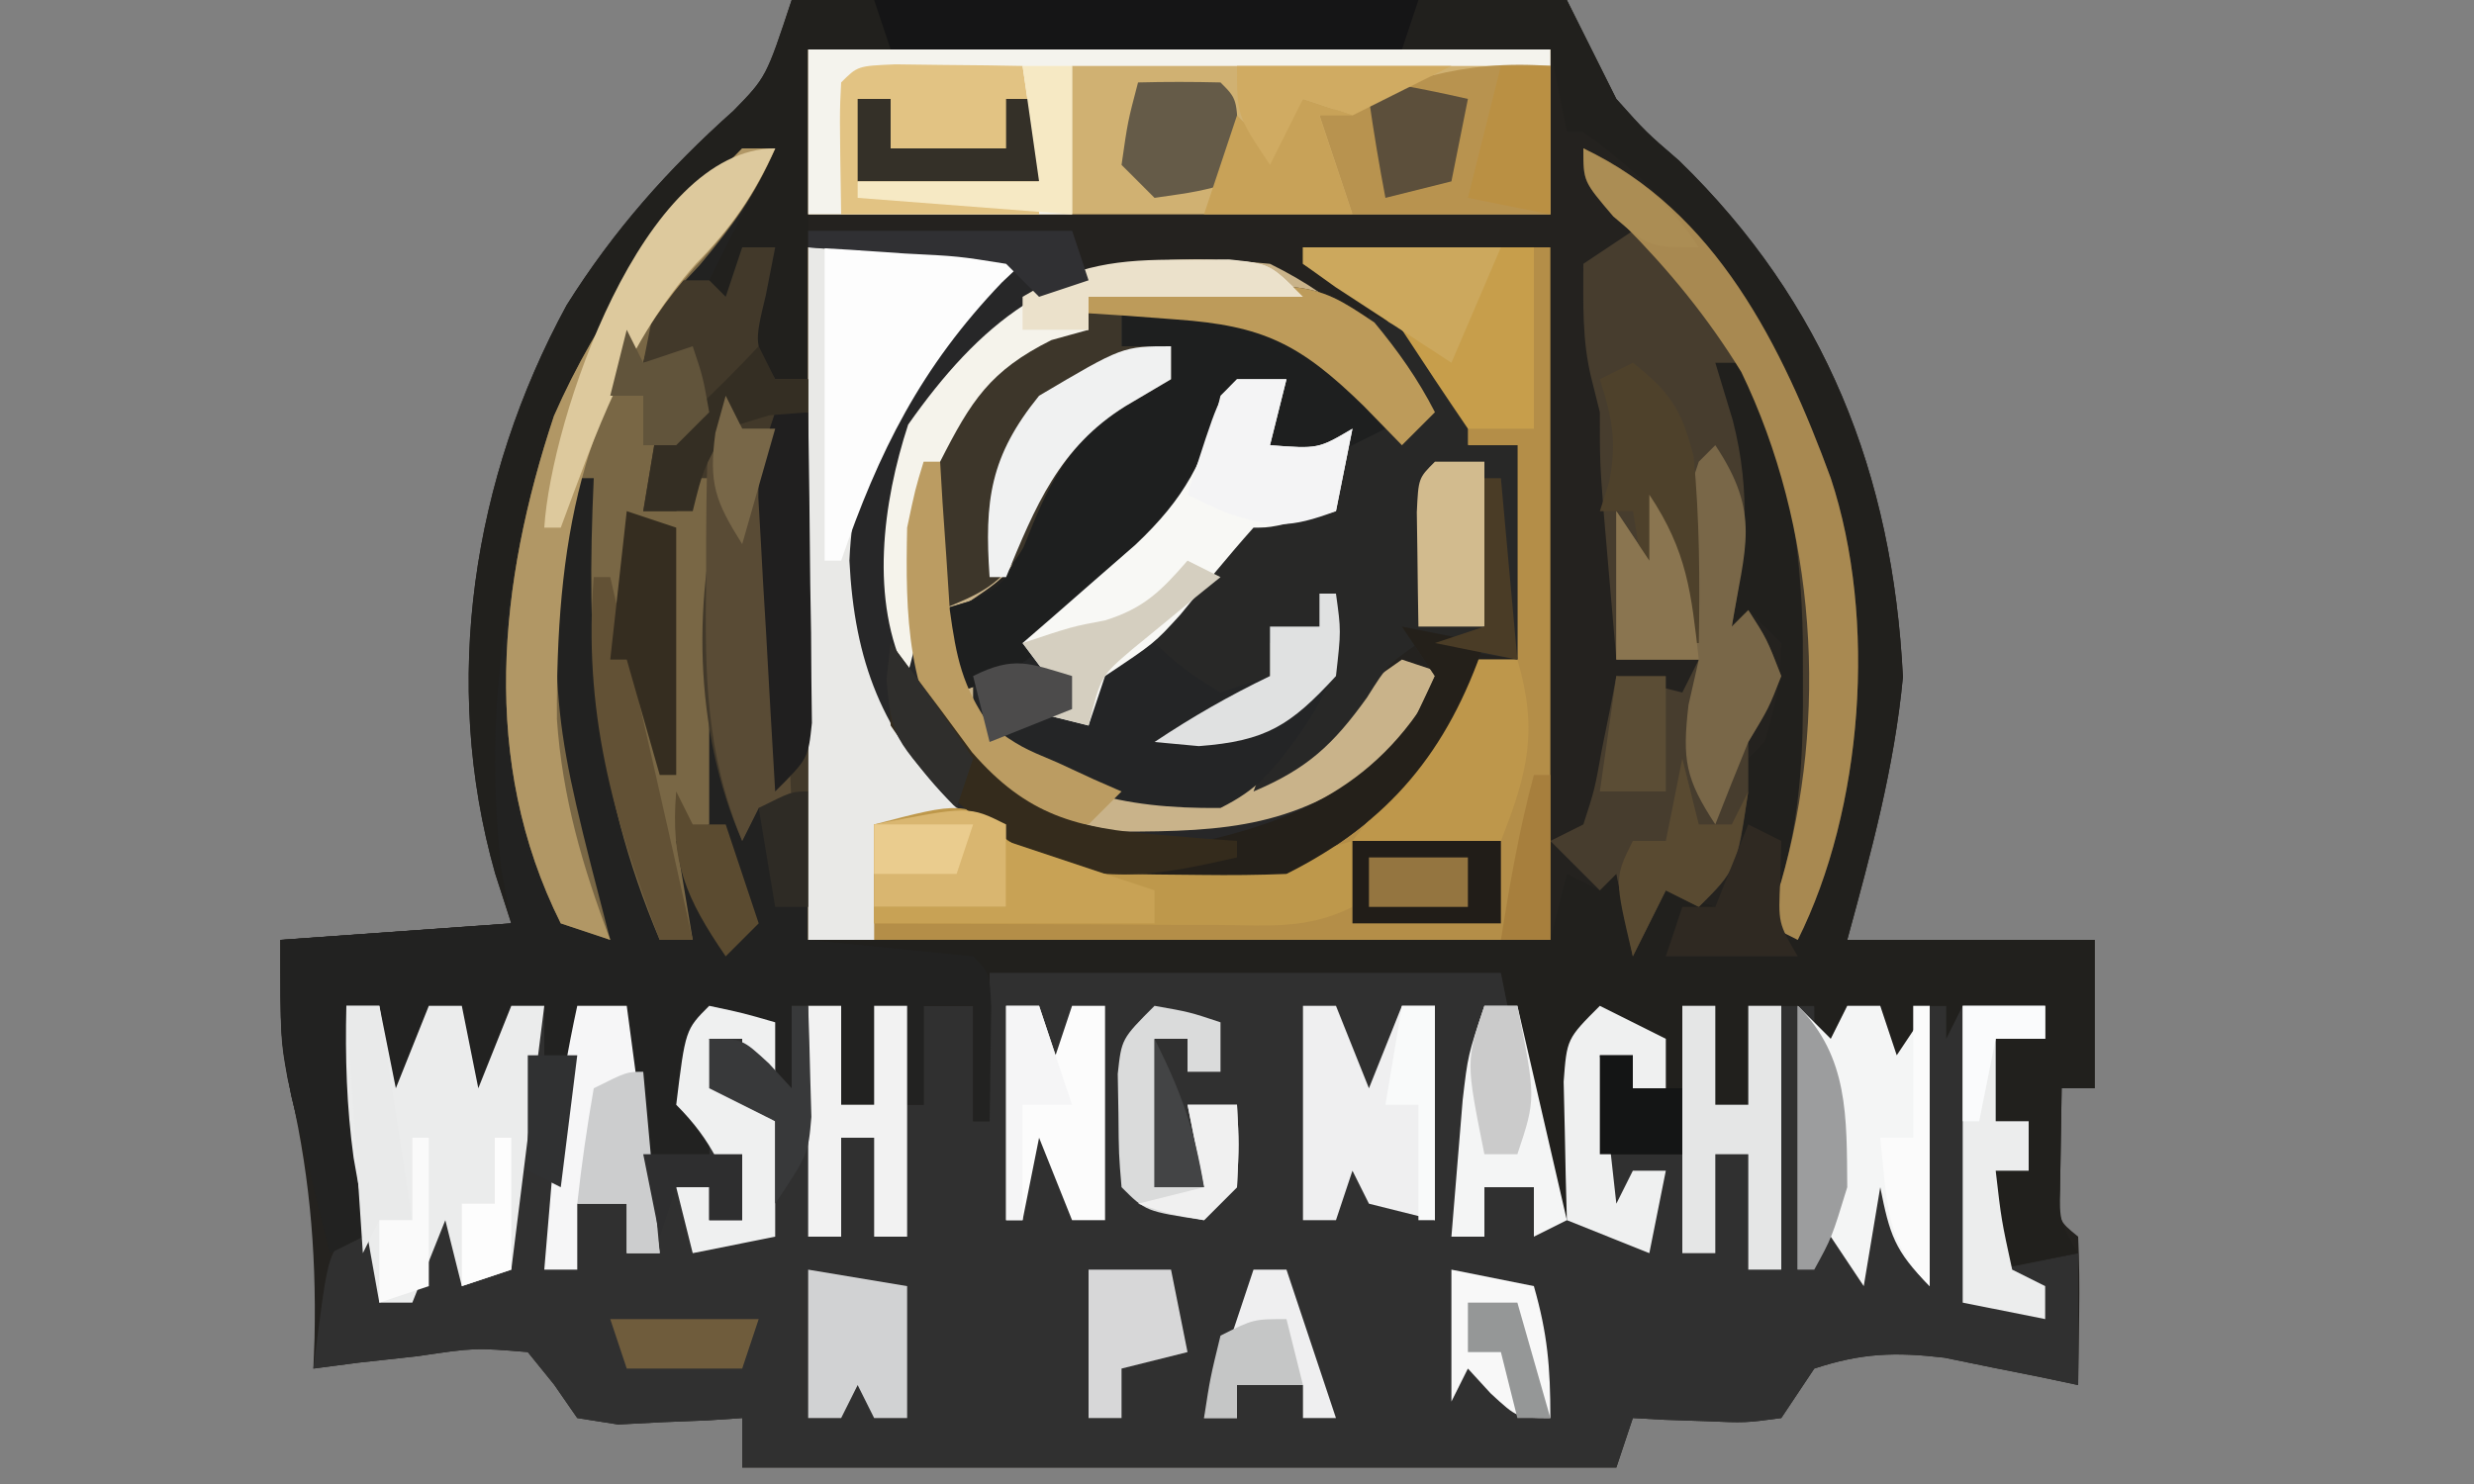 <?xml version="1.0" encoding="UTF-8"?>
<svg version="1.1" xmlns="http://www.w3.org/2000/svg" width="150" height="90">
<rect width="100%" height="100%" fill="#808080" stroke="none"/>
<path d="M0 0 C15.51 0 31.02 0 47 0 C47.99 1.98 48.98 3.96 50 6 C51.796 8.01 51.796 8.01 53.812 9.75 C62.652 18.346 66.76 28.743 67.375 41.062 C66.85 46.574 65.457 51.658 64 57 C68.95 57 73.9 57 79 57 C79 59.97 79 62.94 79 66 C78.34 66 77.68 66 77 66 C76.979 67.299 76.959 68.599 76.938 69.938 C76.926 70.668 76.914 71.399 76.902 72.152 C76.794 74.017 76.794 74.017 78 75 C78.072 76.519 78.084 78.042 78.062 79.562 C78.053 80.389 78.044 81.215 78.035 82.066 C78.024 82.704 78.012 83.343 78 84 C76.896 83.766 76.896 83.766 75.77 83.527 C74.794 83.333 73.818 83.138 72.812 82.938 C71.85 82.74 70.887 82.543 69.895 82.34 C66.9 81.988 64.859 82.057 62 83 C61.34 83.99 60.68 84.98 60 86 C57.836 86.293 57.836 86.293 55.375 86.188 C54.558 86.16 53.74 86.133 52.898 86.105 C52.272 86.071 51.645 86.036 51 86 C50.505 87.485 50.505 87.485 50 89 C32.51 89 15.02 89 -3 89 C-3 88.01 -3 87.02 -3 86 C-3.687 86.046 -4.374 86.093 -5.082 86.141 C-5.983 86.177 -6.884 86.213 -7.812 86.25 C-8.706 86.296 -9.599 86.343 -10.52 86.391 C-11.338 86.262 -12.157 86.133 -13 86 C-13.464 85.33 -13.928 84.659 -14.406 83.969 C-14.932 83.319 -15.458 82.669 -16 82 C-19.212 81.734 -19.212 81.734 -22.688 82.25 C-23.867 82.379 -25.046 82.508 -26.262 82.641 C-27.165 82.759 -28.069 82.878 -29 83 C-28.977 82.394 -28.954 81.788 -28.93 81.164 C-28.811 75.675 -29.273 70.76 -30.562 65.422 C-31 63 -31 63 -31 57 C-26.38 56.67 -21.76 56.34 -17 56 C-17.322 55.004 -17.645 54.007 -17.977 52.98 C-21.273 41.368 -19.337 28.974 -13.645 18.508 C-10.795 13.97 -7.51 10.266 -3.516 6.703 C-1.544 4.682 -1.544 4.682 0 0 Z " fill="#24221F" transform="translate(48,0)"/>
<path d="M0 0 C11.22 0 22.44 0 34 0 C33.34 0.33 32.68 0.66 32 1 C32.309 1.536 32.619 2.072 32.938 2.625 C34.178 5.398 34.591 8 35 11 C35.66 8.69 36.32 6.38 37 4 C38.32 4 39.64 4 41 4 C41.495 5.98 41.495 5.98 42 8 C41.34 8 40.68 8 40 8 C40 7.34 40 6.68 40 6 C39.34 6 38.68 6 38 6 C38 7.98 38 9.96 38 12 C39.65 12 41.3 12 43 12 C43 9.03 43 6.06 43 3 C43.66 3 44.32 3 45 3 C45 4.98 45 6.96 45 9 C45.66 9 46.32 9 47 9 C47 7.02 47 5.04 47 3 C48.32 3 49.64 3 51 3 C51.495 3.99 51.495 3.99 52 5 C52.33 4.34 52.66 3.68 53 3 C53.66 3 54.32 3 55 3 C55.495 4.485 55.495 4.485 56 6 C56.33 5.01 56.66 4.02 57 3 C59.64 3 62.28 3 65 3 C65 3.66 65 4.32 65 5 C64.01 5 63.02 5 62 5 C62 6.65 62 8.3 62 10 C62.66 10 63.32 10 64 10 C64 10.99 64 11.98 64 13 C63.34 13 62.68 13 62 13 C62 14.98 62 16.96 62 19 C63.65 18.67 65.3 18.34 67 18 C67 20.64 67 23.28 67 26 C66.264 25.844 65.528 25.688 64.77 25.527 C63.794 25.333 62.818 25.138 61.812 24.938 C60.368 24.642 60.368 24.642 58.895 24.34 C55.9 23.988 53.859 24.057 51 25 C50.01 26.485 50.01 26.485 49 28 C46.836 28.293 46.836 28.293 44.375 28.188 C43.149 28.147 43.149 28.147 41.898 28.105 C41.272 28.071 40.645 28.036 40 28 C39.505 29.485 39.505 29.485 39 31 C21.51 31 4.02 31 -14 31 C-14 30.01 -14 29.02 -14 28 C-14.687 28.046 -15.374 28.093 -16.082 28.141 C-17.434 28.195 -17.434 28.195 -18.812 28.25 C-19.706 28.296 -20.599 28.343 -21.52 28.391 C-22.338 28.262 -23.157 28.133 -24 28 C-24.464 27.33 -24.928 26.659 -25.406 25.969 C-25.932 25.319 -26.458 24.669 -27 24 C-30.212 23.734 -30.212 23.734 -33.688 24.25 C-34.867 24.379 -36.046 24.508 -37.262 24.641 C-38.165 24.759 -39.069 24.878 -40 25 C-39.125 18.125 -39.125 18.125 -38 17 C-37.927 14.647 -37.916 12.292 -37.938 9.938 C-37.951 8.002 -37.951 8.002 -37.965 6.027 C-37.976 5.028 -37.988 4.029 -38 3 C-37.34 3 -36.68 3 -36 3 C-35.67 4.65 -35.34 6.3 -35 8 C-34.34 6.35 -33.68 4.7 -33 3 C-32.34 3 -31.68 3 -31 3 C-30.67 4.65 -30.34 6.3 -30 8 C-29.34 6.35 -28.68 4.7 -28 3 C-27.34 3 -26.68 3 -26 3 C-26 3.99 -26 4.98 -26 6 C-25.34 6 -24.68 6 -24 6 C-24 5.01 -24 4.02 -24 3 C-23.01 3 -22.02 3 -21 3 C-20.67 5.97 -20.34 8.94 -20 12 C-18.68 11.67 -17.36 11.34 -16 11 C-16.66 10.34 -17.32 9.68 -18 9 C-17.625 6.375 -17.625 6.375 -17 4 C-15.68 3.67 -14.36 3.34 -13 3 C-12.34 4.65 -11.68 6.3 -11 8 C-11 6.35 -11 4.7 -11 3 C-10.01 3 -9.02 3 -8 3 C-8 4.98 -8 6.96 -8 9 C-7.34 9 -6.68 9 -6 9 C-6 7.02 -6 5.04 -6 3 C-4.02 3 -2.04 3 0 3 C0 2.01 0 1.02 0 0 Z " fill="#303030" transform="translate(59,58)"/>
<path d="M0 0 C15.51 0 31.02 0 47 0 C47.99 1.98 48.98 3.96 50 6 C51.796 8.01 51.796 8.01 53.812 9.75 C62.652 18.346 66.76 28.743 67.375 41.062 C66.85 46.574 65.457 51.658 64 57 C68.95 57 73.9 57 79 57 C79 59.97 79 62.94 79 66 C78.34 66 77.68 66 77 66 C76.979 67.279 76.959 68.558 76.938 69.875 C76.926 70.594 76.914 71.314 76.902 72.055 C76.874 74.082 76.874 74.082 78 76 C76.35 76.33 74.7 76.66 73 77 C73 75.02 73 73.04 73 71 C73.66 71 74.32 71 75 71 C75 70.01 75 69.02 75 68 C74.34 68 73.68 68 73 68 C73 66.35 73 64.7 73 63 C73.99 63 74.98 63 76 63 C76 62.34 76 61.68 76 61 C74.35 61 72.7 61 71 61 C70.505 61.99 70.505 61.99 70 63 C70 62.34 70 61.68 70 61 C69.34 61 68.68 61 68 61 C68 63.31 68 65.62 68 68 C66.539 65.353 66 64.106 66 61 C65.34 61 64.68 61 64 61 C64 62.65 64 64.3 64 66 C62 63 62 63 62 61 C60.68 61 59.36 61 58 61 C58 62.98 58 64.96 58 67 C57.34 67 56.68 67 56 67 C56 65.02 56 63.04 56 61 C55.34 61 54.68 61 54 61 C54 63.97 54 66.94 54 70 C52.35 70 50.7 70 49 70 C49 68.02 49 66.04 49 64 C49.66 64 50.32 64 51 64 C51 64.66 51 65.32 51 66 C51.66 66 52.32 66 53 66 C52.34 64.68 51.68 63.36 51 62 C49.515 62.495 49.515 62.495 48 63 C47.67 66.63 47.34 70.26 47 74 C46.67 74 46.34 74 46 74 C45.01 69.05 44.02 64.1 43 59 C32.77 59 22.54 59 12 59 C12 61.97 12 64.94 12 68 C11.67 68 11.34 68 11 68 C11 65.69 11 63.38 11 61 C10.01 61 9.02 61 8 61 C8 62.98 8 64.96 8 67 C7.67 67 7.34 67 7 67 C7 65.02 7 63.04 7 61 C6.34 61 5.68 61 5 61 C5 62.98 5 64.96 5 67 C4.34 67 3.68 67 3 67 C3 65.02 3 63.04 3 61 C2.01 61 1.02 61 0 61 C0 62.65 0 64.3 0 66 C-0.66 65.67 -1.32 65.34 -2 65 C-2 64.01 -2 63.02 -2 62 C-3.98 62.495 -3.98 62.495 -6 63 C-5.753 64.145 -5.753 64.145 -5.5 65.312 C-5 68 -5 68 -5 71 C-6.32 70.67 -7.64 70.34 -9 70 C-9.33 67.03 -9.66 64.06 -10 61 C-10.99 61 -11.98 61 -13 61 C-13 61.99 -13 62.98 -13 64 C-13.66 64 -14.32 64 -15 64 C-15 63.01 -15 62.02 -15 61 C-15.66 61 -16.32 61 -17 61 C-17.33 64.96 -17.66 68.92 -18 73 C-18.33 73 -18.66 73 -19 73 C-19.33 69.04 -19.66 65.08 -20 61 C-20.66 61 -21.32 61 -22 61 C-22.33 64.96 -22.66 68.92 -23 73 C-23.33 73 -23.66 73 -24 73 C-24.33 69.04 -24.66 65.08 -25 61 C-25.66 61 -26.32 61 -27 61 C-26.835 61.825 -26.67 62.65 -26.5 63.5 C-25.941 67.413 -25.932 71.052 -26 75 C-26.99 75.495 -26.99 75.495 -28 76 C-28.508 73.96 -29.006 71.918 -29.5 69.875 C-29.778 68.738 -30.057 67.601 -30.344 66.43 C-31 63 -31 63 -31 57 C-26.38 56.67 -21.76 56.34 -17 56 C-17.322 55.004 -17.645 54.007 -17.977 52.98 C-21.273 41.368 -19.337 28.974 -13.645 18.508 C-10.795 13.97 -7.51 10.266 -3.516 6.703 C-1.544 4.682 -1.544 4.682 0 0 Z M1 3 C1 20.82 1 38.64 1 57 C15.85 57 30.7 57 46 57 C46.33 55.68 46.66 54.36 47 53 C47.99 53.495 47.99 53.495 49 54 C49.33 53.67 49.66 53.34 50 53 C50.495 55.475 50.495 55.475 51 58 C51.66 56.68 52.32 55.36 53 54 C53.99 54.33 54.98 54.66 56 55 C57.78 52.132 57.78 52.132 57.5 48.875 C57.335 48.256 57.17 47.638 57 47 C57.66 46.34 58.32 45.68 59 45 C59.829 42.027 59.829 42.027 60 39 C59.34 38.34 58.68 37.68 58 37 C57.67 37.33 57.34 37.66 57 38 C57.206 36.845 57.413 35.69 57.625 34.5 C58.225 29.894 57.341 26.417 56 22 C56.66 22 57.32 22 58 22 C60.68 28.349 61.301 34.379 61.312 41.188 C61.32 42.327 61.32 42.327 61.328 43.49 C61.269 48.34 60.531 52.396 59 57 C59.66 57 60.32 57 61 57 C65.183 48.635 65.286 38.885 63.309 29.836 C60.335 21.002 55.591 13.473 48 8 C47.67 8 47.34 8 47 8 C46.505 5.525 46.505 5.525 46 3 C31.15 3 16.3 3 1 3 Z " fill="#21201D" transform="translate(48,0)"/>
<path d="M0 0 C-1.333 2.667 -2.667 5.333 -4 8 C-3.67 8.33 -3.34 8.66 -3 9 C-2.67 8.01 -2.34 7.02 -2 6 C-1.34 6 -0.68 6 0 6 C-0.186 6.949 -0.371 7.897 -0.562 8.875 C-1.287 11.899 -1.287 11.899 0 14 C0.66 14 1.32 14 2 14 C2 25.22 2 36.44 2 48 C5.3 48.33 8.6 48.66 12 49 C13 50 13 50 13.098 52.066 C13.086 52.89 13.074 53.714 13.062 54.562 C13.053 55.389 13.044 56.215 13.035 57.066 C13.024 57.704 13.012 58.343 13 59 C12.67 59 12.34 59 12 59 C12 56.69 12 54.38 12 52 C11.01 52 10.02 52 9 52 C9 53.98 9 55.96 9 58 C8.67 58 8.34 58 8 58 C8 56.02 8 54.04 8 52 C7.34 52 6.68 52 6 52 C6 53.98 6 55.96 6 58 C5.34 58 4.68 58 4 58 C4 56.02 4 54.04 4 52 C3.01 52 2.02 52 1 52 C1 53.65 1 55.3 1 57 C0.34 56.67 -0.32 56.34 -1 56 C-1 55.01 -1 54.02 -1 53 C-2.98 53.495 -2.98 53.495 -5 54 C-4.835 54.763 -4.67 55.526 -4.5 56.312 C-4 59 -4 59 -4 62 C-5.32 61.67 -6.64 61.34 -8 61 C-8.33 58.03 -8.66 55.06 -9 52 C-9.99 52 -10.98 52 -12 52 C-12 52.99 -12 53.98 -12 55 C-12.66 55 -13.32 55 -14 55 C-14 54.01 -14 53.02 -14 52 C-14.66 52 -15.32 52 -16 52 C-16.33 55.96 -16.66 59.92 -17 64 C-17.33 64 -17.66 64 -18 64 C-18.33 60.04 -18.66 56.08 -19 52 C-19.66 52 -20.32 52 -21 52 C-21.33 55.96 -21.66 59.92 -22 64 C-22.33 64 -22.66 64 -23 64 C-23.33 60.04 -23.66 56.08 -24 52 C-24.66 52 -25.32 52 -26 52 C-25.835 52.825 -25.67 53.65 -25.5 54.5 C-24.941 58.413 -24.932 62.052 -25 66 C-25.99 66.495 -25.99 66.495 -27 67 C-27.508 64.96 -28.006 62.918 -28.5 60.875 C-28.778 59.738 -29.057 58.601 -29.344 57.43 C-30 54 -30 54 -30 48 C-25.38 47.67 -20.76 47.34 -16 47 C-16.206 45.866 -16.413 44.731 -16.625 43.562 C-18.287 28.367 -14.098 15.082 -5 3 C-2.34 0 -2.34 0 0 0 Z " fill="#222221" transform="translate(47,9)"/>
<path d="M0 0 C4.62 0 9.24 0 14 0 C13.258 0.701 12.515 1.403 11.75 2.125 C5.974 8.163 3.598 13.114 3.73 21.367 C4.247 26.409 6.032 30.013 9.59 33.605 C14.677 37.445 19.772 37.681 26.004 37.422 C31.311 36.675 33.835 34.291 37.312 30.438 C39.144 28.035 39.144 28.035 40 25 C40.99 25 41.98 25 43 25 C43 20.71 43 16.42 43 12 C42.01 12 41.02 12 40 12 C39.608 11.092 39.216 10.185 38.812 9.25 C36.904 5.827 35.147 4.26 32 2 C31.34 1.34 30.68 0.68 30 0 C34.95 0 39.9 0 45 0 C45 13.86 45 27.72 45 42 C30.15 42 15.3 42 0 42 C0 28.14 0 14.28 0 0 Z " fill="#B48E48" transform="translate(49,15)"/>
<path d="M0 0 C4.476 2.197 7.099 4.983 10 9 C9.34 9.66 8.68 10.32 8 11 C6.855 9.824 6.855 9.824 5.688 8.625 C2.223 5.241 0.07 3.789 -4.688 3.375 C-5.496 3.3 -6.304 3.225 -7.137 3.148 C-7.752 3.099 -8.366 3.05 -9 3 C-9 3.66 -9 4.32 -9 5 C-8.01 5 -7.02 5 -6 5 C-6 5.66 -6 6.32 -6 7 C-6.907 7.536 -7.815 8.072 -8.75 8.625 C-12.275 10.815 -13.488 13.432 -15.043 17.195 C-16 19 -16 19 -19 21 C-18.67 22.32 -18.34 23.64 -18 25 C-8.943 18.708 -8.943 18.708 -3.188 9.625 C-3.126 9.089 -3.064 8.553 -3 8 C-1.68 7.67 -0.36 7.34 1 7 C0.67 8.32 0.34 9.64 0 11 C2.925 11.224 2.925 11.224 5 10 C4.67 11.65 4.34 13.3 4 15 C0.125 16 0.125 16 -1 16 C-2.05 17.14 -3.066 18.313 -4.062 19.5 C-4.61 20.15 -5.158 20.799 -5.723 21.469 C-6.144 21.974 -6.566 22.479 -7 23 C-5.19 24.628 -5.19 24.628 -3 26 C-2.01 25.67 -1.02 25.34 0 25 C0 24.01 0 23.02 0 22 C0.99 22 1.98 22 3 22 C3.33 21.34 3.66 20.68 4 20 C4.566 24.814 2.826 27.203 0 31 C0.543 30.483 1.085 29.966 1.645 29.434 C2.36 28.775 3.075 28.116 3.812 27.438 C4.874 26.446 4.874 26.446 5.957 25.434 C6.631 24.961 7.305 24.487 8 24 C8.99 24.33 9.98 24.66 11 25 C5.719 33.232 5.719 33.232 0 35 C-5.53 35.609 -10.289 35.746 -15.438 33.5 C-20.217 28.837 -23.273 24.73 -23.5 17.875 C-23.192 12.71 -22.091 9.057 -18.312 5.34 C-12.303 0.044 -8.056 -0.82 0 0 Z " fill="#C9B38A" transform="translate(77,16)"/>
<path d="M0 0 C6.278 -0.502 9.959 -0.201 15 4 C16.875 5.75 16.875 5.75 18 7 C17.505 6.216 17.01 5.433 16.5 4.625 C15 2 15 2 15 0 C18.161 1.37 18.993 1.989 21 5 C21 5.99 21 6.98 21 8 C21.99 8 22.98 8 24 8 C24 12.29 24 16.58 24 21 C22.02 20.67 20.04 20.34 18 20 C16.142 21.303 16.142 21.303 14.875 23.312 C12.823 26.17 11.263 27.621 8 29 C9.074 26.085 9.778 24.222 12 22 C12 21.01 12 20.02 12 19 C11.01 19.33 10.02 19.66 9 20 C9 20.99 9 21.98 9 23 C8.01 23.33 7.02 23.66 6 24 C3.312 22.062 3.312 22.062 1 20 C3.97 16.535 3.97 16.535 7 13 C6.67 12.34 6.34 11.68 6 11 C8.97 11.495 8.97 11.495 12 12 C12 11.01 12 10.02 12 9 C11.01 9 10.02 9 9 9 C9 6 9 6 10 4 C8.02 4.99 8.02 4.99 6 6 C6 7.32 6 8.64 6 10 C5.34 10 4.68 10 4 10 C3.762 10.574 3.523 11.147 3.277 11.738 C1.735 14.469 -0.081 16.125 -2.438 18.188 C-3.611 19.23 -3.611 19.23 -4.809 20.293 C-7 22 -7 22 -10 23 C-10.33 21.35 -10.66 19.7 -11 18 C-10.381 17.814 -9.762 17.629 -9.125 17.438 C-6.636 16.093 -6.636 16.093 -6.125 12.688 C-4.669 7.914 -3.046 6.782 1 4 C1.66 4 2.32 4 3 4 C3 3.34 3 2.68 3 2 C2.01 2 1.02 2 0 2 C0 1.34 0 0.68 0 0 Z " fill="#282827" transform="translate(68,19)"/>
<path d="M0 0 C14.85 0 29.7 0 45 0 C45 3.3 45 6.6 45 10 C30.15 10 15.3 10 0 10 C0 6.7 0 3.4 0 0 Z " fill="#D0B172" transform="translate(49,3)"/>
<path d="M0 0 C8.015 3.772 12.075 12.019 15 20 C17.83 28.546 16.959 40.082 13 48 C12.34 47.67 11.68 47.34 11 47 C11.324 46.19 11.647 45.381 11.98 44.547 C13.192 40.332 13.342 36.609 13.312 32.25 C13.311 31.457 13.31 30.665 13.309 29.848 C13.211 23.867 12.342 18.549 10 13 C9.34 13 8.68 13 8 13 C8.351 14.155 8.701 15.31 9.062 16.5 C10.207 20.983 9.809 24.472 9 29 C9.33 28.67 9.66 28.34 10 28 C11.125 29.75 11.125 29.75 12 32 C11.125 34.062 11.125 34.062 10 36 C10 36.99 10 37.98 10 39 C9.314 43.686 9.314 43.686 7 46 C6.34 45.67 5.68 45.34 5 45 C4.34 46.32 3.68 47.64 3 49 C2.67 47.35 2.34 45.7 2 44 C1.505 44.495 1.505 44.495 1 45 C0.01 44.01 -0.98 43.02 -2 42 C-1.01 41.505 -1.01 41.505 0 41 C0.687 38.882 0.687 38.882 1.125 36.438 C1.293 35.611 1.46 34.785 1.633 33.934 C1.754 33.296 1.875 32.657 2 32 C3.32 32.33 4.64 32.66 6 33 C6.33 32.34 6.66 31.68 7 31 C5.35 31 3.7 31 2 31 C1.832 29.063 1.665 27.125 1.5 25.188 C1.407 24.109 1.314 23.03 1.219 21.918 C1 19 1 19 1 16 C0.835 15.34 0.67 14.68 0.5 14 C-0.091 11.636 0 9.424 0 7 C0.99 6.34 1.98 5.68 3 5 C2.257 4.319 2.257 4.319 1.5 3.625 C0 2 0 2 0 0 Z " fill="#473D2E" transform="translate(96,9)"/>
<path d="M0 0 C0.66 0 1.32 0 2 0 C0.805 2.825 -0.561 4.671 -2.562 7.062 C-5.135 9.802 -5.135 9.802 -6 13 C-5.01 12.67 -4.02 12.34 -3 12 C-2.375 13.875 -2.375 13.875 -2 16 C-2.66 16.66 -3.32 17.32 -4 18 C-4 18.33 -4 18.66 -4 19 C-3.34 19.33 -2.68 19.66 -2 20 C-2 26.93 -2 33.86 -2 41 C-2.99 41.495 -2.99 41.495 -4 42 C-3.67 43.98 -3.34 45.96 -3 48 C-3.66 48 -4.32 48 -5 48 C-9.051 38.451 -9.464 30.162 -9 20 C-9.66 20 -10.32 20 -11 20 C-11.569 34.285 -11.569 34.285 -8 48 C-8.99 47.67 -9.98 47.34 -11 47 C-15.922 37.156 -14.766 26.321 -11.414 16.23 C-8.73 10.099 -4.725 4.725 0 0 Z " fill="#796745" transform="translate(45,9)"/>
<path d="M0 0 C0.99 0 1.98 0 3 0 C2.67 1.32 2.34 2.64 2 4 C4.925 4.224 4.925 4.224 7 3 C6.67 4.65 6.34 6.3 6 8 C2.125 9 2.125 9 1 9 C-0.05 10.14 -1.066 11.313 -2.062 12.5 C-2.61 13.15 -3.158 13.799 -3.723 14.469 C-4.144 14.974 -4.566 15.479 -5 16 C-3.19 17.628 -3.19 17.628 -1 19 C-0.01 18.67 0.98 18.34 2 18 C2 17.01 2 16.02 2 15 C2.99 15 3.98 15 5 15 C5.33 14.34 5.66 13.68 6 13 C6.571 16.769 5.748 18.731 3.625 21.75 C2.109 23.789 1.288 24.856 -1 26 C-7.033 26.06 -11.433 24.981 -16 21 C-16 20.01 -16 19.02 -16 18 C-14.207 16.387 -14.207 16.387 -11.812 14.688 C-4.445 9.222 -4.445 9.222 -1 1 C-0.67 0.67 -0.34 0.34 0 0 Z " fill="#242526" transform="translate(75,23)"/>
<path d="M0 0 C4.62 0 9.24 0 14 0 C13.258 0.701 12.515 1.403 11.75 2.125 C5.96 8.178 3.647 13.105 3.707 21.359 C4.295 26.659 7.102 30.653 10 35 C8.02 35 6.04 35 4 35 C4 37.31 4 39.62 4 42 C2.68 42 1.36 42 0 42 C0 28.14 0 14.28 0 0 Z " fill="#E9E9E7" transform="translate(49,15)"/>
<path d="M0 0 C4.829 -0.386 8.115 -0.458 12.5 1.812 C15 4 15 4 16 7 C14.02 7.99 12.04 8.98 10 10 C9.34 9.01 8.68 8.02 8 7 C8.66 6.01 9.32 5.02 10 4 C8.02 4.99 8.02 4.99 6 6 C6 7.32 6 8.64 6 10 C5.34 10 4.68 10 4 10 C3.762 10.574 3.523 11.147 3.277 11.738 C1.735 14.469 -0.081 16.125 -2.438 18.188 C-3.611 19.23 -3.611 19.23 -4.809 20.293 C-7 22 -7 22 -10 23 C-10.33 21.35 -10.66 19.7 -11 18 C-10.381 17.814 -9.762 17.629 -9.125 17.438 C-6.636 16.093 -6.636 16.093 -6.125 12.688 C-4.669 7.914 -3.046 6.782 1 4 C1.66 4 2.32 4 3 4 C3 3.34 3 2.68 3 2 C2.01 2 1.02 2 0 2 C0 1.34 0 0.68 0 0 Z " fill="#1E1F1F" transform="translate(68,19)"/>
<path d="M0 0 C0.66 0 1.32 0 2 0 C1.814 0.949 1.629 1.897 1.438 2.875 C0.713 5.899 0.713 5.899 2 8 C2.66 8 3.32 8 4 8 C4 16.25 4 24.5 4 33 C2.515 33.495 2.515 33.495 1 34 C0.67 34.66 0.34 35.32 0 36 C-2.956 29.348 -3.083 20.966 -1 14 C-1.66 14 -2.32 14 -3 14 C-3.33 14.66 -3.66 15.32 -4 16 C-4.66 16 -5.32 16 -6 16 C-5.67 14.02 -5.34 12.04 -5 10 C-4.34 10 -3.68 10 -3 10 C-3.33 9.01 -3.66 8.02 -4 7 C-4.66 7 -5.32 7 -6 7 C-5.67 5.35 -5.34 3.7 -5 2 C-4.01 2 -3.02 2 -2 2 C-1.67 2.33 -1.34 2.66 -1 3 C-0.67 2.01 -0.34 1.02 0 0 Z " fill="#42392A" transform="translate(45,15)"/>
<path d="M0 0 C14.85 0 29.7 0 45 0 C45 0.33 45 0.66 45 1 C35.43 1 25.86 1 16 1 C16 3.97 16 6.94 16 10 C10.72 10 5.44 10 0 10 C0 6.7 0 3.4 0 0 Z " fill="#F4F3ED" transform="translate(49,3)"/>
<path d="M0 0 C5.28 0 10.56 0 16 0 C16.33 0.99 16.66 1.98 17 3 C16.093 3.557 15.185 4.114 14.25 4.688 C10.162 7.596 7.595 10.215 6 15 C5.203 21.406 5.862 25.901 9.418 31.309 C12.208 34.292 14.816 35.821 18.867 36.434 C25.473 36.442 29.739 36.142 35 32 C36.937 29.418 36.937 29.418 38 27 C37.34 26.01 36.68 25.02 36 24 C37.65 24.33 39.3 24.66 41 25 C38.781 31.528 35.261 35.869 29 39 C21.274 39.876 15.071 39.752 8.812 34.828 C4.474 30.452 2.81 26.13 2.5 20 C2.789 13.509 5.225 8.602 9.75 4 C10.492 3.34 11.235 2.68 12 2 C8.04 1.67 4.08 1.34 0 1 C0 0.67 0 0.34 0 0 Z " fill="#272728" transform="translate(49,14)"/>
<path d="M0 0 C13.394 -1.074 13.394 -1.074 17.332 1.559 C18.781 3.311 19.964 4.979 21 7 C20.34 7.66 19.68 8.32 19 9 C17.855 7.824 17.855 7.824 16.688 6.625 C13.223 3.241 11.07 1.789 6.312 1.375 C5.504 1.3 4.696 1.225 3.863 1.148 C3.248 1.099 2.634 1.05 2 1 C2 1.66 2 2.32 2 3 C2.99 3 3.98 3 5 3 C5 3.66 5 4.32 5 5 C4.093 5.536 3.185 6.072 2.25 6.625 C-1.278 8.812 -2.446 11.41 -3.945 15.195 C-5.27 17.462 -6.603 18.035 -9 19 C-9.86 8.259 -9.86 8.259 -6.75 4.312 C-4 2 -4 2 0 2 C0 1.34 0 0.68 0 0 Z " fill="#3D362A" transform="translate(66,18)"/>
<path d="M0 0 C6.116 2.78 14.002 2.509 20.438 0.562 C20.438 1.883 20.438 3.203 20.438 4.562 C17.671 5.946 15.427 5.675 12.336 5.66 C11.124 5.657 9.912 5.654 8.664 5.65 C7.393 5.642 6.122 5.634 4.812 5.625 C3.534 5.62 2.255 5.616 0.938 5.611 C-2.229 5.6 -5.396 5.583 -8.562 5.562 C-8.562 3.583 -8.562 1.603 -8.562 -0.438 C-3.257 -1.827 -3.257 -1.827 0 0 Z " fill="#BE984B" transform="translate(61.562,50.438)"/>
<path d="M0 0 C0.66 0 1.32 0 2 0 C2.33 1.65 2.66 3.3 3 5 C3.66 3.35 4.32 1.7 5 0 C5.66 0 6.32 0 7 0 C7.33 1.65 7.66 3.3 8 5 C8.66 3.35 9.32 1.7 10 0 C10.66 0 11.32 0 12 0 C11.34 5.28 10.68 10.56 10 16 C9.01 16.33 8.02 16.66 7 17 C6.67 15.68 6.34 14.36 6 13 C5.34 14.65 4.68 16.3 4 18 C3.34 18 2.68 18 2 18 C1.66 16.126 1.329 14.251 1 12.375 C0.722 10.809 0.722 10.809 0.438 9.211 C0.013 6.094 -0.075 3.141 0 0 Z " fill="#EBECEC" transform="translate(21,61)"/>
<path d="M0 0 C0.99 0 1.98 0 3 0 C2.67 1.32 2.34 2.64 2 4 C4.925 4.224 4.925 4.224 7 3 C6.67 4.65 6.34 6.3 6 8 C2.125 9 2.125 9 1 9 C-0.531 10.715 -1.973 12.495 -3.43 14.273 C-5 16 -5 16 -8 18 C-8.33 18.99 -8.66 19.98 -9 21 C-10.32 20.67 -11.64 20.34 -13 20 C-12.01 20 -11.02 20 -10 20 C-10.99 18.68 -11.98 17.36 -13 16 C-12.374 15.457 -11.747 14.915 -11.102 14.355 C-10.284 13.64 -9.467 12.925 -8.625 12.188 C-7.407 11.126 -7.407 11.126 -6.164 10.043 C-3.191 7.236 -1.909 4.896 -1 1 C-0.67 0.67 -0.34 0.34 0 0 Z " fill="#F8F8F5" transform="translate(75,23)"/>
<path d="M0 0 C0 2.97 0 5.94 0 9 C-3.96 9 -7.92 9 -12 9 C-12.66 7.02 -13.32 5.04 -14 3 C-9.07 0.96 -5.42 -0.407 0 0 Z " fill="#B8934F" transform="translate(94,4)"/>
<path d="M0 0 C4.29 0 8.58 0 13 0 C12.258 0.701 11.515 1.403 10.75 2.125 C5.825 7.274 3.289 12.362 1 19 C0.67 19 0.34 19 0 19 C0 12.73 0 6.46 0 0 Z " fill="#FDFDFD" transform="translate(50,15)"/>
<path d="M0 0 C8.015 3.772 12.075 12.019 15 20 C17.83 28.546 16.959 40.082 13 48 C12.34 47.67 11.68 47.34 11 47 C11.481 45.782 11.481 45.782 11.973 44.539 C14.883 34.515 14.107 22.922 9.574 13.559 C7.527 10.23 5.198 7.396 2.453 4.621 C1 3 1 3 0 0 Z " fill="#A88951" transform="translate(96,9)"/>
<path d="M0 0 C0.66 0 1.32 0 2 0 C0.699 2.856 -0.716 4.922 -2.875 7.188 C-9.935 15.214 -11.282 24.245 -11.234 34.617 C-10.906 39.361 -9.679 43.572 -8 48 C-8.99 47.67 -9.98 47.34 -11 47 C-15.922 37.156 -14.766 26.321 -11.414 16.23 C-8.73 10.099 -4.725 4.725 0 0 Z " fill="#B19765" transform="translate(45,9)"/>
<path d="M0 0 C1.375 0.017 1.375 0.017 2.777 0.035 C3.696 0.044 4.616 0.053 5.562 0.062 C6.273 0.074 6.983 0.086 7.715 0.098 C8.715 6.848 8.715 6.848 8.715 9.098 C4.755 9.098 0.795 9.098 -3.285 9.098 C-3.383 2.945 -3.383 2.945 -3.285 1.098 C-2.285 0.098 -2.285 0.098 0 0 Z " fill="#E2C383" transform="translate(54.285,3.902)"/>
<path d="M0 0 C0.66 0.66 1.32 1.32 2 2 C2.33 1.34 2.66 0.68 3 0 C3.66 0 4.32 0 5 0 C5.33 0.99 5.66 1.98 6 3 C6.66 2.01 7.32 1.02 8 0 C8 5.61 8 11.22 8 17 C5.861 14.861 5.573 13.867 5 11 C4.67 12.98 4.34 14.96 4 17 C3.34 16.01 2.68 15.02 2 14 C1.34 14.66 0.68 15.32 0 16 C0 10.72 0 5.44 0 0 Z " fill="#F4F5F5" transform="translate(109,61)"/>
<path d="M0 0 C10.89 0 21.78 0 33 0 C32.67 0.99 32.34 1.98 32 3 C21.77 3 11.54 3 1 3 C0.67 2.01 0.34 1.02 0 0 Z " fill="#151516" transform="translate(53,0)"/>
<path d="M0 0 C0.33 0.66 0.66 1.32 1 2 C1.66 2 2.32 2 3 2 C3.33 9.59 3.66 17.18 4 25 C3.34 25 2.68 25 2 25 C1.67 25.66 1.34 26.32 1 27 C-1.208 21.659 -1.27 16.923 -1.188 11.25 C-1.187 10.388 -1.186 9.525 -1.186 8.637 C-1.141 2.282 -1.141 2.282 0 0 Z " fill="#594B35" transform="translate(44,24)"/>
<path d="M0 0 C4.62 0 9.24 0 14 0 C14 3.63 14 7.26 14 11 C12.68 11 11.36 11 10 11 C8.646 9.014 7.315 7.012 6 5 C4.041 3.606 2.049 2.257 0 1 C0 0.67 0 0.34 0 0 Z " fill="#C79E4B" transform="translate(79,15)"/>
<path d="M0 0 C2.786 4.18 1.796 6.147 1 11 C1.33 10.67 1.66 10.34 2 10 C3.125 11.75 3.125 11.75 4 14 C3.25 15.938 3.25 15.938 2 18 C1.32 19.661 0.651 21.327 0 23 C-1.804 20.241 -2.013 19.11 -1.625 15.75 C-1.419 14.842 -1.212 13.935 -1 13 C-2.65 13 -4.3 13 -6 13 C-6 10.03 -6 7.06 -6 4 C-5.01 5.485 -5.01 5.485 -4 7 C-3.67 5.68 -3.34 4.36 -3 3 C-2.67 3.33 -2.34 3.66 -2 4 C-1.67 3.01 -1.34 2.02 -1 1 C-0.67 0.67 -0.34 0.34 0 0 Z " fill="#796748" transform="translate(104,27)"/>
<path d="M0 0 C0.66 0 1.32 0 2 0 C2.66 1.65 3.32 3.3 4 5 C4.66 3.35 5.32 1.7 6 0 C6.66 0 7.32 0 8 0 C8 4.29 8 8.58 8 13 C6.68 12.67 5.36 12.34 4 12 C3.67 11.34 3.34 10.68 3 10 C2.67 10.99 2.34 11.98 2 13 C1.34 13 0.68 13 0 13 C0 8.71 0 4.42 0 0 Z " fill="#EFEFF0" transform="translate(79,61)"/>
<path d="M0 0 C0.98 -0.014 1.959 -0.028 2.969 -0.043 C5.5 0.188 5.5 0.188 7.5 2.188 C3.21 2.188 -1.08 2.188 -5.5 2.188 C-5.5 2.848 -5.5 3.507 -5.5 4.188 C-6.614 4.497 -6.614 4.497 -7.75 4.812 C-11.479 6.677 -12.612 8.478 -14.5 12.188 C-14.942 14.483 -15.181 16.707 -15.324 19.039 C-15.5 21.185 -15.924 23.117 -16.5 25.188 C-18.788 20.612 -17.977 14.645 -16.438 9.938 C-12.131 3.825 -7.545 0.05 0 0 Z " fill="#F5F3EB" transform="translate(71.5,15.812)"/>
<path d="M0 0 C0.66 0 1.32 0 2 0 C2 1.98 2 3.96 2 6 C2.66 6 3.32 6 4 6 C4 4.02 4 2.04 4 0 C4.66 0 5.32 0 6 0 C6 5.28 6 10.56 6 16 C5.34 16 4.68 16 4 16 C4 13.69 4 11.38 4 9 C3.34 9 2.68 9 2 9 C2 10.98 2 12.96 2 15 C1.34 15 0.68 15 0 15 C0 10.05 0 5.1 0 0 Z " fill="#E5E6E6" transform="translate(102,61)"/>
<path d="M0 0 C0.99 0 1.98 0 3 0 C3.66 4.95 4.32 9.9 5 15 C4.34 15 3.68 15 3 15 C3 14.01 3 13.02 3 12 C2.01 12 1.02 12 0 12 C0 13.32 0 14.64 0 16 C-0.66 16 -1.32 16 -2 16 C-1.858 14.271 -1.711 12.541 -1.562 10.812 C-1.481 9.85 -1.4 8.887 -1.316 7.895 C-1.023 5.214 -0.573 2.634 0 0 Z " fill="#F6F6F7" transform="translate(35,61)"/>
<path d="M0 0 C0.99 0 1.98 0 3 0 C4.263 4.293 3.63 6.878 2 11 C-0.97 11 -3.94 11 -7 11 C-6.578 10.457 -6.157 9.915 -5.723 9.355 C-5.175 8.64 -4.627 7.925 -4.062 7.188 C-3.517 6.48 -2.972 5.772 -2.41 5.043 C-0.831 2.959 -0.831 2.959 0 0 Z " fill="#BE974B" transform="translate(89,40)"/>
<path d="M0 0 C0.66 0 1.32 0 2 0 C2 1.98 2 3.96 2 6 C2.66 6 3.32 6 4 6 C4 4.02 4 2.04 4 0 C4.66 0 5.32 0 6 0 C6 4.62 6 9.24 6 14 C5.34 14 4.68 14 4 14 C4 12.02 4 10.04 4 8 C3.34 8 2.68 8 2 8 C2 9.98 2 11.96 2 14 C1.34 14 0.68 14 0 14 C0 9.38 0 4.76 0 0 Z " fill="#F2F2F2" transform="translate(49,61)"/>
<path d="M0 0 C1.65 0 3.3 0 5 0 C5 0.66 5 1.32 5 2 C4.01 2 3.02 2 2 2 C2 3.65 2 5.3 2 7 C2.66 7 3.32 7 4 7 C4 7.99 4 8.98 4 10 C3.34 10 2.68 10 2 10 C2.342 12.971 2.342 12.971 3 16 C3.66 16.33 4.32 16.66 5 17 C5 17.66 5 18.32 5 19 C3.35 18.67 1.7 18.34 0 18 C0 12.06 0 6.12 0 0 Z " fill="#ECEDED" transform="translate(119,61)"/>
<path d="M0 0 C0.66 0 1.32 0 2 0 C2.33 0.99 2.66 1.98 3 3 C3.33 2.01 3.66 1.02 4 0 C4.66 0 5.32 0 6 0 C6 4.29 6 8.58 6 13 C5.34 13 4.68 13 4 13 C3.34 11.35 2.68 9.7 2 8 C1.67 9.65 1.34 11.3 1 13 C0.67 13 0.34 13 0 13 C0 8.71 0 4.42 0 0 Z " fill="#FCFCFC" transform="translate(61,61)"/>
<path d="M0 0 C0.66 0 1.32 0 2 0 C2.99 4.29 3.98 8.58 5 13 C4.01 13.495 4.01 13.495 3 14 C3 13.01 3 12.02 3 11 C2.01 11 1.02 11 0 11 C0 11.99 0 12.98 0 14 C-0.66 14 -1.32 14 -2 14 C-1.859 12.229 -1.712 10.458 -1.562 8.688 C-1.481 7.701 -1.4 6.715 -1.316 5.699 C-1 3 -1 3 0 0 Z " fill="#F4F5F5" transform="translate(90,61)"/>
<path d="M0 0 C2.062 0.438 2.062 0.438 4 1 C4 1.99 4 2.98 4 4 C3.34 4 2.68 4 2 4 C2 3.34 2 2.68 2 2 C1.34 2 0.68 2 0 2 C1.309 5.122 1.309 5.122 4 7 C4 9.31 4 11.62 4 14 C2.35 14.33 0.7 14.66 -1 15 C-1.33 13.68 -1.66 12.36 -2 11 C-1.34 11 -0.68 11 0 11 C0 11.66 0 12.32 0 13 C0.66 13 1.32 13 2 13 C0.926 10.085 0.222 8.222 -2 6 C-1.444 1.444 -1.444 1.444 0 0 Z " fill="#EFF0F0" transform="translate(43,61)"/>
<path d="M0 0 C0.33 0 0.66 0 1 0 C1.049 0.82 1.098 1.64 1.148 2.484 C1.223 3.562 1.298 4.64 1.375 5.75 C1.445 6.817 1.514 7.885 1.586 8.984 C1.984 11.881 2.34 13.617 4 16 C5.927 17.324 5.927 17.324 8.125 18.25 C9.212 18.753 9.212 18.753 10.32 19.266 C10.875 19.508 11.429 19.75 12 20 C11.34 20.66 10.68 21.32 10 22 C6.36 22 5.019 21.017 2.25 18.625 C-1.041 14.362 -1.11 9.22 -1 4 C-0.508 1.664 -0.508 1.664 0 0 Z " fill="#BB9C62" transform="translate(56,28)"/>
<path d="M0 0 C1.32 0.66 2.64 1.32 4 2 C4 2.99 4 3.98 4 5 C3.34 5 2.68 5 2 5 C2 4.34 2 3.68 2 3 C1.34 3 0.68 3 0 3 C0.33 5.97 0.66 8.94 1 12 C1.33 11.34 1.66 10.68 2 10 C2.66 10 3.32 10 4 10 C3.67 11.65 3.34 13.3 3 15 C0.525 14.01 0.525 14.01 -2 13 C-2.054 11.209 -2.093 9.417 -2.125 7.625 C-2.148 6.627 -2.171 5.63 -2.195 4.602 C-2 2 -2 2 0 0 Z " fill="#EFF0F0" transform="translate(97,61)"/>
<path d="M0 0 C2.125 0.375 2.125 0.375 4 1 C4 1.99 4 2.98 4 4 C3.34 4 2.68 4 2 4 C2 3.34 2 2.68 2 2 C1.34 2 0.68 2 0 2 C0 4.97 0 7.94 0 11 C0.99 11 1.98 11 3 11 C2.67 9.35 2.34 7.7 2 6 C2.99 6 3.98 6 5 6 C5.125 8.375 5.125 8.375 5 11 C4.34 11.66 3.68 12.32 3 13 C-0.536 12.464 -0.536 12.464 -2 11 C-2.168 9.004 -2.168 9.004 -2.188 6.562 C-2.202 5.759 -2.216 4.956 -2.23 4.129 C-2 2 -2 2 0 0 Z " fill="#DADBDB" transform="translate(70,61)"/>
<path d="M0 0 C2.475 0.495 2.475 0.495 5 1 C2.781 7.528 -0.739 11.869 -7 15 C-8.707 15.07 -10.417 15.084 -12.125 15.062 C-13.035 15.053 -13.945 15.044 -14.883 15.035 C-15.581 15.024 -16.28 15.012 -17 15 C-17 14.67 -17 14.34 -17 14 C-16.147 13.853 -16.147 13.853 -15.277 13.703 C-8.734 12.436 -3.083 10.956 0.938 5.25 C1.463 4.136 1.463 4.136 2 3 C1.34 2.01 0.68 1.02 0 0 Z " fill="#24201A" transform="translate(85,38)"/>
<path d="M0 0 C2.272 1.778 2.963 2.854 3.688 5.688 C4.047 9.494 4.066 13.178 4 17 C3.67 17 3.34 17 3 17 C2.67 15.35 2.34 13.7 2 12 C1.67 12.99 1.34 13.98 1 15 C0.67 13.02 0.34 11.04 0 9 C-0.66 9 -1.32 9 -2 9 C-1.814 8.422 -1.629 7.845 -1.438 7.25 C-0.96 4.793 -1.243 3.356 -2 1 C-1.34 0.67 -0.68 0.34 0 0 Z " fill="#4E412B" transform="translate(99,22)"/>
<path d="M0 0 C0.66 0 1.32 0 2 0 C2.058 3.458 2.094 6.916 2.125 10.375 C2.142 11.36 2.159 12.345 2.176 13.359 C2.182 14.3 2.189 15.241 2.195 16.211 C2.206 17.08 2.216 17.95 2.227 18.845 C2 21 2 21 0 23 C-0.197 19.73 -0.381 16.459 -0.562 13.188 C-0.619 12.259 -0.675 11.33 -0.732 10.373 C-0.781 9.48 -0.829 8.588 -0.879 7.668 C-0.926 6.846 -0.973 6.024 -1.022 5.177 C-1 3 -1 3 0 0 Z " fill="#201F1F" transform="translate(47,25)"/>
<path d="M0 0 C0.99 0 1.98 0 3 0 C2.67 1.32 2.34 2.64 2 4 C4.925 4.224 4.925 4.224 7 3 C6.67 4.65 6.34 6.3 6 8 C3.212 9.033 2.132 9.045 -0.75 8.062 C-1.492 7.712 -2.235 7.361 -3 7 C-1.125 1.125 -1.125 1.125 0 0 Z " fill="#F4F4F5" transform="translate(75,23)"/>
<path d="M0 0 C2.97 0.495 2.97 0.495 6 1 C6 3.64 6 6.28 6 9 C5.34 9 4.68 9 4 9 C3.67 8.34 3.34 7.68 3 7 C2.67 7.66 2.34 8.32 2 9 C1.34 9 0.68 9 0 9 C0 6.03 0 3.06 0 0 Z " fill="#D1D2D3" transform="translate(49,77)"/>
<path d="M0 0 C2.97 0 5.94 0 9 0 C9 1.65 9 3.3 9 5 C6.03 5 3.06 5 0 5 C0 3.35 0 1.7 0 0 Z " fill="#211D18" transform="translate(82,51)"/>
<path d="M0 0 C-1.284 2.824 -2.642 4.801 -4.812 7 C-8.945 11.64 -10.863 17.242 -13 23 C-13.33 23 -13.66 23 -14 23 C-13.581 16.435 -8.065 0 0 0 Z " fill="#DDC99D" transform="translate(47,9)"/>
<path d="M0 0 C0.412 0.557 0.825 1.114 1.25 1.688 C1.827 2.451 2.405 3.214 3 4 C3.639 4.866 4.279 5.732 4.938 6.625 C8.272 10.465 11.265 11.231 16.25 11.625 C17.142 11.7 18.034 11.775 18.953 11.852 C19.966 11.925 19.966 11.925 21 12 C21 12.33 21 12.66 21 13 C16.53 14.027 12.691 14.758 8.402 12.836 C4.841 10.485 2.385 8.578 0 5 C-0.125 2.312 -0.125 2.312 0 0 Z " fill="#342B1C" transform="translate(54,39)"/>
<path d="M0 0 C1.666 -0.043 3.334 -0.041 5 0 C6 1 6 1 6.062 3.562 C6.042 4.367 6.021 5.171 6 6 C3.625 6.625 3.625 6.625 1 7 C0.34 6.34 -0.32 5.68 -1 5 C-0.625 2.375 -0.625 2.375 0 0 Z " fill="#655B48" transform="translate(69,5)"/>
<path d="M0 0 C0 1.65 0 3.3 0 5 C-2.64 5 -5.28 5 -8 5 C-8 3.35 -8 1.7 -8 0 C-2.25 -1.125 -2.25 -1.125 0 0 Z " fill="#D9B670" transform="translate(61,50)"/>
<path d="M0 0 C13.394 -1.074 13.394 -1.074 17.332 1.559 C18.781 3.311 19.964 4.979 21 7 C20.34 7.66 19.68 8.32 19 9 C17.855 7.824 17.855 7.824 16.688 6.625 C12.83 2.857 10.597 1.748 5.312 1.375 C4.319 1.3 3.325 1.225 2.301 1.148 C1.542 1.099 0.782 1.05 0 1 C0 0.67 0 0.34 0 0 Z " fill="#BD9B5A" transform="translate(66,18)"/>
<path d="M0 0 C2.475 0.495 2.475 0.495 5 1 C5.826 3.892 6 5.887 6 9 C4 9 4 9 2.375 7.5 C1.921 7.005 1.468 6.51 1 6 C0.67 6.66 0.34 7.32 0 8 C0 5.36 0 2.72 0 0 Z " fill="#F8F8F8" transform="translate(88,77)"/>
<path d="M0 0 C2.97 0.99 5.94 1.98 9 3 C9 3.66 9 4.32 9 5 C3.39 5 -2.22 5 -8 5 C-8 4.67 -8 4.34 -8 4 C-5.36 4 -2.72 4 0 4 C0 2.68 0 1.36 0 0 Z " fill="#C8A255" transform="translate(61,51)"/>
<path d="M0 0 C0.33 0 0.66 0 1 0 C2.699 7.327 4.382 14.655 6 22 C5.34 22 4.68 22 4 22 C1.108 14.487 -0.643 8.076 0 0 Z " fill="#625135" transform="translate(36,35)"/>
<path d="M0 0 C1.65 0 3.3 0 5 0 C5.33 1.65 5.66 3.3 6 5 C4.68 5.33 3.36 5.66 2 6 C2 6.99 2 7.98 2 9 C1.34 9 0.68 9 0 9 C0 6.03 0 3.06 0 0 Z " fill="#D7D7D8" transform="translate(66,77)"/>
<path d="M0 0 C0.99 0 1.98 0 3 0 C3 3.3 3 6.6 3 10 C1.68 10 0.36 10 -1 10 C-1.027 8.521 -1.046 7.042 -1.062 5.562 C-1.074 4.739 -1.086 3.915 -1.098 3.066 C-1 1 -1 1 0 0 Z " fill="#D2BB8E" transform="translate(87,28)"/>
<path d="M0 0 C3.96 0 7.92 0 12 0 C11.01 2.31 10.02 4.62 9 7 C7.497 6.025 5.998 5.045 4.5 4.062 C3.665 3.517 2.829 2.972 1.969 2.41 C1.319 1.945 0.669 1.479 0 1 C0 0.67 0 0.34 0 0 Z " fill="#CCA85D" transform="translate(79,15)"/>
<path d="M0 0 C0.66 0 1.32 0 2 0 C2.99 2.97 3.98 5.94 5 9 C4.34 9 3.68 9 3 9 C3 8.34 3 7.68 3 7 C1.68 7 0.36 7 -1 7 C-1 7.66 -1 8.32 -1 9 C-1.66 9 -2.32 9 -3 9 C-2.01 6.03 -1.02 3.06 0 0 Z " fill="#EFEFF0" transform="translate(76,77)"/>
<path d="M0 0 C0.33 1.32 0.66 2.64 1 4 C1.66 4 2.32 4 3 4 C3.33 3.34 3.66 2.68 4 2 C3.25 6.75 3.25 6.75 1 9 C0.34 8.67 -0.32 8.34 -1 8 C-1.66 9.32 -2.32 10.64 -3 12 C-4.125 7.25 -4.125 7.25 -3 5 C-2.34 5 -1.68 5 -1 5 C-0.67 3.35 -0.34 1.7 0 0 Z " fill="#594A31" transform="translate(102,46)"/>
<path d="M0 0 C0 0.66 0 1.32 0 2 C-0.907 2.536 -1.815 3.072 -2.75 3.625 C-6.782 6.128 -8.238 9.729 -10 14 C-10.33 14 -10.66 14 -11 14 C-11.324 9.353 -10.968 6.661 -8 3 C-2.931 0 -2.931 0 0 0 Z " fill="#F0F1F1" transform="translate(71,21)"/>
<path d="M0 0 C0.99 0.33 1.98 0.66 3 1 C2.34 1 1.68 1 1 1 C1.66 2.98 2.32 4.96 3 7 C0.03 7 -2.94 7 -6 7 C-5.34 5.02 -4.68 3.04 -4 1 C-3.34 1.66 -2.68 2.32 -2 3 C-1.34 2.01 -0.68 1.02 0 0 Z " fill="#C8A258" transform="translate(79,6)"/>
<path d="M0 0 C1.675 0.286 3.344 0.618 5 1 C4.67 2.65 4.34 4.3 4 6 C2.68 6.33 1.36 6.66 0 7 C-0.381 5.009 -0.713 3.007 -1 1 C-0.67 0.67 -0.34 0.34 0 0 Z " fill="#5C4F3B" transform="translate(84,5)"/>
<path d="M0 0 C3.09 3.09 2.963 6.748 3 11 C2.062 14.062 2.062 14.062 1 16 C0.67 16 0.34 16 0 16 C0 10.72 0 5.44 0 0 Z " fill="#9C9D9E" transform="translate(109,61)"/>
<path d="M0 0 C0.962 -0.005 1.923 -0.01 2.914 -0.016 C5.375 0.25 5.375 0.25 7.375 2.25 C3.085 2.25 -1.205 2.25 -5.625 2.25 C-5.625 2.91 -5.625 3.57 -5.625 4.25 C-6.945 4.25 -8.265 4.25 -9.625 4.25 C-9.625 3.59 -9.625 2.93 -9.625 2.25 C-6.332 0.283 -3.812 -0.021 0 0 Z " fill="#EBE1CB" transform="translate(71.625,15.75)"/>
<path d="M0 0 C0.66 0 1.32 0 2 0 C2 0.99 2 1.98 2 3 C4.31 3 6.62 3 9 3 C9 2.01 9 1.02 9 0 C9.66 0 10.32 0 11 0 C11 1.65 11 3.3 11 5 C7.37 5 3.74 5 0 5 C0 3.35 0 1.7 0 0 Z " fill="#343028" transform="translate(52,6)"/>
<path d="M0 0 C0.99 0 1.98 0 3 0 C3 2.97 3 5.94 3 9 C1.35 8.67 -0.3 8.34 -2 8 C-1.34 5.36 -0.68 2.72 0 0 Z " fill="#BA9043" transform="translate(91,4)"/>
<path d="M0 0 C0.33 0.66 0.66 1.32 1 2 C1.66 2 2.32 2 3 2 C3 2.66 3 3.32 3 4 C2.216 4.062 1.433 4.124 0.625 4.188 C-0.241 4.456 -1.107 4.724 -2 5 C-3.375 7.476 -3.375 7.476 -4 10 C-4.99 10 -5.98 10 -7 10 C-6.67 8.02 -6.34 6.04 -6 4 C-5.34 4 -4.68 4 -4 4 C-2.627 2.708 -1.29 1.376 0 0 Z " fill="#342E23" transform="translate(46,21)"/>
<path d="M0 0 C4.29 0 8.58 0 13 0 C11 1 9 2 7 3 C6.01 2.67 5.02 2.34 4 2 C3.34 3.32 2.68 4.64 2 6 C0 3 0 3 0 0 Z " fill="#D0AB62" transform="translate(75,4)"/>
<path d="M0 0 C0.66 0.33 1.32 0.66 2 1 C1.979 1.784 1.959 2.567 1.938 3.375 C1.813 5.981 1.813 5.981 3 8 C0.36 8 -2.28 8 -5 8 C-4.67 7.01 -4.34 6.02 -4 5 C-3.34 5 -2.68 5 -2 5 C-1.34 3.35 -0.68 1.7 0 0 Z " fill="#2F2922" transform="translate(106,50)"/>
<path d="M0 0 C0.99 0.33 1.98 0.66 3 1 C3 5.95 3 10.9 3 16 C2.67 16 2.34 16 2 16 C1.34 13.69 0.68 11.38 0 9 C-0.33 9 -0.66 9 -1 9 C-0.67 6.03 -0.34 3.06 0 0 Z " fill="#352D20" transform="translate(38,31)"/>
<path d="M0 0 C0.33 3.63 0.66 7.26 1 11 C0.34 11 -0.32 11 -1 11 C-1 10.01 -1 9.02 -1 8 C-1.99 8 -2.98 8 -4 8 C-3.744 5.657 -3.407 3.322 -3 1 C-1 0 -1 0 0 0 Z " fill="#CCCDCE" transform="translate(39,65)"/>
<path d="M0 0 C0.33 0 0.66 0 1 0 C1.312 2.25 1.312 2.25 1 5 C-1.753 7.995 -3.227 8.942 -7.312 9.25 C-8.199 9.168 -9.086 9.085 -10 9 C-7.681 7.454 -5.494 6.204 -3 5 C-3 4.01 -3 3.02 -3 2 C-2.01 2 -1.02 2 0 2 C0 1.34 0 0.68 0 0 Z " fill="#E0E1E1" transform="translate(80,36)"/>
<path d="M0 0 C0.99 0 1.98 0 3 0 C3 2.97 3 5.94 3 9 C-1.29 8.67 -5.58 8.34 -10 8 C-10 7.67 -10 7.34 -10 7 C-6.37 7 -2.74 7 1 7 C0.67 4.69 0.34 2.38 0 0 Z " fill="#F6E9C4" transform="translate(62,4)"/>
<path d="M0 0 C0.66 0 1.32 0 2 0 C2.66 4.29 3.32 8.58 4 13 C3.34 13 2.68 13 2 13 C1.67 13.66 1.34 14.32 1 15 C0.67 10.05 0.34 5.1 0 0 Z " fill="#E9EAEA" transform="translate(21,61)"/>
<path d="M0 0 C0.33 0 0.66 0 1 0 C1.054 1.437 1.093 2.875 1.125 4.312 C1.148 5.113 1.171 5.914 1.195 6.738 C1 9 1 9 -1 12 C-1 10.35 -1 8.7 -1 7 C-2.32 6.34 -3.64 5.68 -5 5 C-5 4.01 -5 3.02 -5 2 C-3 2 -3 2 -1.375 3.5 C-0.921 3.995 -0.468 4.49 0 5 C0 3.35 0 1.7 0 0 Z " fill="#38393A" transform="translate(48,61)"/>
<path d="M0 0 C0.66 0.33 1.32 0.66 2 1 C1.506 1.398 1.013 1.797 0.504 2.207 C-0.137 2.737 -0.777 3.267 -1.438 3.812 C-2.076 4.335 -2.714 4.857 -3.371 5.395 C-5.255 7.008 -5.255 7.008 -6 10 C-7.32 9.67 -8.64 9.34 -10 9 C-9.01 9 -8.02 9 -7 9 C-7.99 7.68 -8.98 6.36 -10 5 C-7 4 -7 4 -5 3.625 C-2.644 2.889 -1.601 1.842 0 0 Z " fill="#D5CFC0" transform="translate(72,34)"/>
<path d="M0 0 C0.33 0 0.66 0 1 0 C1 5.61 1 11.22 1 17 C-1.762 14.238 -1.579 11.793 -2 8 C-1.34 8 -0.68 8 0 8 C0 5.36 0 2.72 0 0 Z " fill="#FBFBFB" transform="translate(116,61)"/>
<path d="M0 0 C2.296 3.445 2.54 5.938 3 10 C1.35 10 -0.3 10 -2 10 C-2 7.03 -2 4.06 -2 1 C-1.01 2.485 -1.01 2.485 0 4 C0 2.68 0 1.36 0 0 Z " fill="#8A7550" transform="translate(100,30)"/>
<path d="M0 0 C2.97 0 5.94 0 9 0 C8.67 0.99 8.34 1.98 8 3 C5.69 3 3.38 3 1 3 C0.67 2.01 0.34 1.02 0 0 Z " fill="#6F5C3C" transform="translate(37,80)"/>
<path d="M0 0 C0.33 0.66 0.66 1.32 1 2 C1.66 2 2.32 2 3 2 C3.66 3.98 4.32 5.96 5 8 C4.34 8.66 3.68 9.32 3 10 C0.592 6.488 -0.366 4.273 0 0 Z " fill="#5B4B30" transform="translate(41,48)"/>
<path d="M0 0 C5.28 0 10.56 0 16 0 C16.33 0.99 16.66 1.98 17 3 C16.01 3.33 15.02 3.66 14 4 C13.34 3.34 12.68 2.68 12 2 C9.108 1.536 9.108 1.536 5.875 1.375 C4.231 1.263 4.231 1.263 2.555 1.148 C1.712 1.099 0.869 1.05 0 1 C0 0.67 0 0.34 0 0 Z " fill="#303033" transform="translate(49,14)"/>
<path d="M0 0 C0.66 0 1.32 0 2 0 C2 0.66 2 1.32 2 2 C2.99 2 3.98 2 5 2 C5 3.32 5 4.64 5 6 C3.35 6 1.7 6 0 6 C0 4.02 0 2.04 0 0 Z " fill="#141515" transform="translate(97,64)"/>
<path d="M0 0 C0.66 0 1.32 0 2 0 C3.125 5.625 3.125 5.625 2 9 C1.34 9 0.68 9 0 9 C-1.125 3.375 -1.125 3.375 0 0 Z " fill="#CBCBCB" transform="translate(90,61)"/>
<path d="M0 0 C0.99 0 1.98 0 3 0 C3 2.31 3 4.62 3 7 C1.68 7 0.36 7 -1 7 C-0.67 4.69 -0.34 2.38 0 0 Z " fill="#5B4D35" transform="translate(98,41)"/>
<path d="M0 0 C0.66 0 1.32 0 2 0 C2.66 1.98 3.32 3.96 4 6 C3.01 6 2.02 6 1 6 C1 8.31 1 10.62 1 13 C0.67 13 0.34 13 0 13 C0 8.71 0 4.42 0 0 Z " fill="#F5F5F6" transform="translate(61,61)"/>
<path d="M0 0 C0.66 0 1.32 0 2 0 C2 4.29 2 8.58 2 13 C1.67 13 1.34 13 1 13 C1 10.69 1 8.38 1 6 C0.34 6 -0.32 6 -1 6 C-0.67 4.02 -0.34 2.04 0 0 Z " fill="#F9FAFA" transform="translate(85,61)"/>
<path d="M0 0 C0.33 0.66 0.66 1.32 1 2 C1.99 1.67 2.98 1.34 4 1 C4.625 2.875 4.625 2.875 5 5 C4.34 5.66 3.68 6.32 3 7 C2.34 7 1.68 7 1 7 C1 6.01 1 5.02 1 4 C0.34 4 -0.32 4 -1 4 C-0.67 2.68 -0.34 1.36 0 0 Z " fill="#61543B" transform="translate(38,20)"/>
<path d="M0 0 C0.99 0 1.98 0 3 0 C3.125 2.375 3.125 2.375 3 5 C2.34 5.66 1.68 6.32 1 7 C-1.125 6.625 -1.125 6.625 -3 6 C-1.68 5.67 -0.36 5.34 1 5 C0.67 3.35 0.34 1.7 0 0 Z " fill="#F0F0F0" transform="translate(72,67)"/>
<path d="M0 0 C0.33 0 0.66 0 1 0 C1 3.3 1 6.6 1 10 C0.01 10 -0.98 10 -2 10 C-1.463 6.623 -0.889 3.303 0 0 Z " fill="#A77F3D" transform="translate(93,47)"/>
<path d="M0 0 C0.33 0 0.66 0 1 0 C1 2.97 1 5.94 1 9 C0.01 9.33 -0.98 9.66 -2 10 C-2 8.35 -2 6.7 -2 5 C-1.34 5 -0.68 5 0 5 C0 3.35 0 1.7 0 0 Z " fill="#FAFAFA" transform="translate(25,69)"/>
<path d="M0 0 C1.743 2.297 3.399 4.599 5 7 C4.67 7.99 4.34 8.98 4 10 C0.062 5.692 0.062 5.692 -0.25 2.188 C-0.168 1.466 -0.085 0.744 0 0 Z " fill="#2F2E2C" transform="translate(54,39)"/>
<path d="M0 0 C0 0.66 0 1.32 0 2 C-1.65 2.66 -3.3 3.32 -5 4 C-5.33 2.68 -5.66 1.36 -6 0 C-3.509 -1.245 -2.589 -0.777 0 0 Z " fill="#4C4B4B" transform="translate(65,41)"/>
<path d="M0 0 C0.33 1.32 0.66 2.64 1 4 C-0.32 4 -1.64 4 -3 4 C-3 4.66 -3 5.32 -3 6 C-3.66 6 -4.32 6 -5 6 C-4.625 3.562 -4.625 3.562 -4 1 C-2 0 -2 0 0 0 Z " fill="#C5C6C6" transform="translate(78,80)"/>
<path d="M0 0 C0.33 0 0.66 0 1 0 C1 2.64 1 5.28 1 8 C0.01 8.33 -0.98 8.66 -2 9 C-2 7.35 -2 5.7 -2 4 C-1.34 4 -0.68 4 0 4 C0 2.68 0 1.36 0 0 Z " fill="#FDFDFD" transform="translate(30,69)"/>
<path d="M0 0 C1.98 0 3.96 0 6 0 C6 1.32 6 2.64 6 4 C5.34 4 4.68 4 4 4 C4 3.34 4 2.68 4 2 C3.34 2 2.68 2 2 2 C1.67 2.99 1.34 3.98 1 5 C0.67 3.35 0.34 1.7 0 0 Z " fill="#2E2E2F" transform="translate(39,70)"/>
<path d="M0 0 C1.98 0 3.96 0 6 0 C6 0.99 6 1.98 6 3 C4.02 3 2.04 3 0 3 C0 2.01 0 1.02 0 0 Z " fill="#947540" transform="translate(83,52)"/>
<path d="M0 0 C0.33 0.66 0.66 1.32 1 2 C1.66 2 2.32 2 3 2 C2.34 4.31 1.68 6.62 1 9 C-0.619 6.428 -1.044 5.323 -0.625 2.25 C-0.419 1.508 -0.212 0.765 0 0 Z " fill="#786748" transform="translate(44,24)"/>
<path d="M0 0 C0.99 0 1.98 0 3 0 C3.66 2.31 4.32 4.62 5 7 C4.34 7 3.68 7 3 7 C2.67 5.68 2.34 4.36 2 3 C1.34 3 0.68 3 0 3 C0 2.01 0 1.02 0 0 Z " fill="#959797" transform="translate(89,79)"/>
<path d="M0 0 C0.99 0 1.98 0 3 0 C2.67 2.64 2.34 5.28 2 8 C1.34 7.67 0.68 7.34 0 7 C0 4.69 0 2.38 0 0 Z " fill="#303132" transform="translate(32,64)"/>
<path d="M0 0 C1.644 3.287 2.413 5.479 3 9 C2.01 9 1.02 9 0 9 C0 6.03 0 3.06 0 0 Z " fill="#434445" transform="translate(70,63)"/>
<path d="M0 0 C1.65 0 3.3 0 5 0 C5 0.66 5 1.32 5 2 C4.01 2 3.02 2 2 2 C1.67 3.65 1.34 5.3 1 7 C0.67 7 0.34 7 0 7 C0 4.69 0 2.38 0 0 Z " fill="#FAFBFC" transform="translate(119,61)"/>
<path d="M0 0 C1.98 0 3.96 0 6 0 C5.67 0.99 5.34 1.98 5 3 C3.35 3 1.7 3 0 3 C0 2.01 0 1.02 0 0 Z " fill="#EACC8E" transform="translate(53,50)"/>
<path d="M0 0 C0 2.31 0 4.62 0 7 C-0.66 7 -1.32 7 -2 7 C-2.33 5.02 -2.66 3.04 -3 1 C-1 0 -1 0 0 0 Z " fill="#2E2B25" transform="translate(49,48)"/>
<path d="M0 0 C0.33 0 0.66 0 1 0 C1.33 3.63 1.66 7.26 2 11 C0.35 10.67 -1.3 10.34 -3 10 C-2.01 9.67 -1.02 9.34 0 9 C0 6.03 0 3.06 0 0 Z " fill="#4A3C26" transform="translate(90,29)"/>
<path d="M0 0 C3.265 1.804 4.889 2.834 7 6 C4 6 4 6 1.812 4.125 C0 2 0 2 0 0 Z " fill="#AB8D54" transform="translate(96,9)"/>
</svg>
